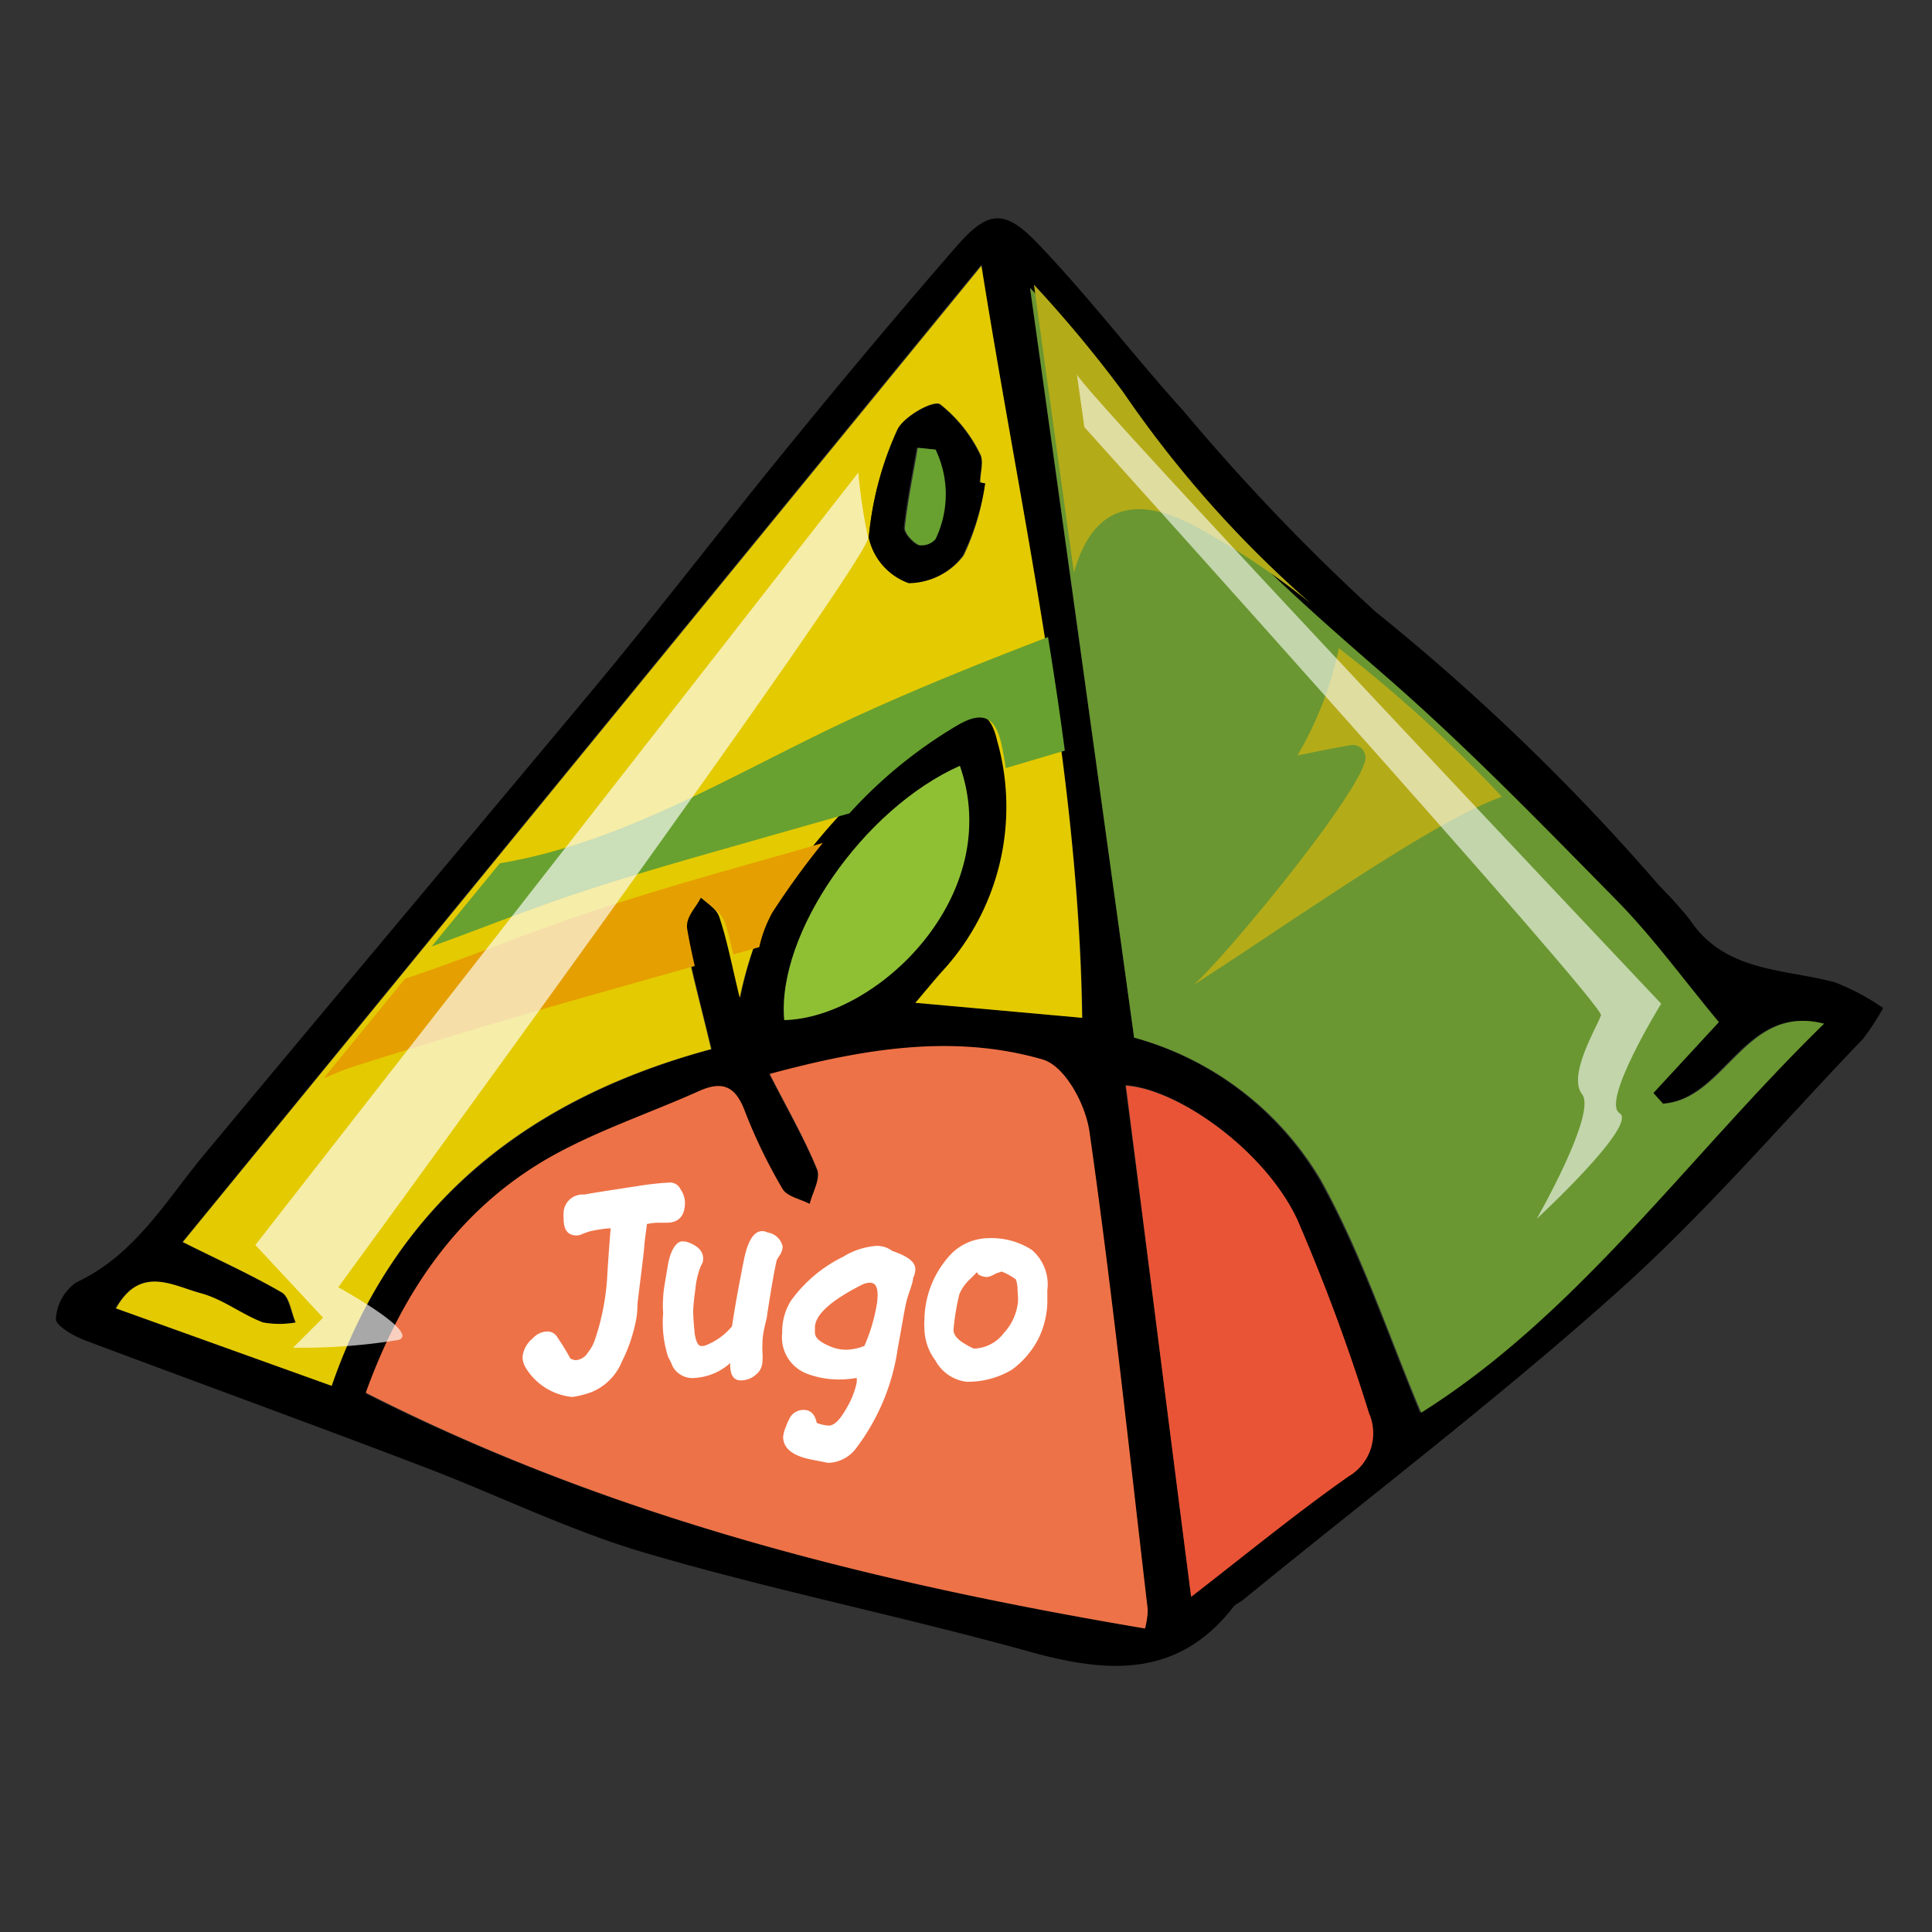 <svg id="Capa_1" data-name="Capa 1" xmlns="http://www.w3.org/2000/svg" viewBox="0 0 85.04 85.04"><rect x="0" y="0" width="85.04" height="85.04" fill="#333333" stroke="none"/><defs><style>.cls-1{fill:#6a9731;}.cls-2{fill:#b4ab19;}.cls-3{fill:#ee7247;}.cls-4{fill:#e4ca00;}.cls-5{fill:#68a130;}.cls-6{fill:#e59f00;}.cls-7{fill:#ea5436;}.cls-8{fill:#8fc034;}.cls-10,.cls-11,.cls-9{fill:#fff;}.cls-9{opacity:0.66;}.cls-10{opacity:0.59;}</style></defs><path d="M82.89,44.37A10.66,10.66,0,0,1,82,45.73c-3.61,3.76-7,7.75-10.89,11.21-5.27,4.71-10.91,9-16.38,13.47-.14.12-.33.18-.44.32-2.42,3.11-5.47,2.93-8.87,2C39.76,71.15,34,70,28.36,68.34c-3.38-1-6.57-2.59-9.88-3.84C13.58,62.63,8.65,60.84,3.75,59c-.51-.19-1.3-.65-1.29-.95a2.13,2.13,0,0,1,.89-1.6c2.66-1.24,4-3.7,5.78-5.8C14.74,43.91,20.37,37.21,26,30.47c3-3.6,5.83-7.31,8.79-10.93,2.39-2.93,4.81-5.82,7.29-8.67,1.37-1.58,2.1-1.71,3.56-.19,2.28,2.37,4.27,5,6.48,7.44a92.45,92.45,0,0,0,8.43,8.81A96.76,96.76,0,0,1,73.05,39a18.24,18.24,0,0,1,1.32,1.47c1.55,2.33,4.13,2.16,6.4,2.77A10.2,10.2,0,0,1,82.89,44.37Zm-33,1.3a13.76,13.76,0,0,1,8.19,6.26c1.81,3.25,3,6.84,4.42,10.25,6.9-4.34,11.69-11.26,17.73-17.12-3.48-.9-4.32,3.35-7.09,3.52l-.42-.47L75.63,45c-1.55-1.86-2.89-3.72-4.48-5.34-3.32-3.37-6.62-6.78-10.18-9.88-4.32-3.74-8.54-7.51-11.7-12.34a55.45,55.45,0,0,0-3.93-4.74C46.9,23.9,48.39,34.6,49.92,45.67Zm.48,26a3.35,3.35,0,0,0,.14-.79c-.82-7-1.57-14-2.56-21-.16-1.18-1.13-2.94-2.08-3.22-3.93-1.13-7.88-.47-12,.64.78,1.53,1.53,2.83,2.09,4.2.16.4-.2,1-.33,1.52-.4-.21-1-.32-1.19-.65A23.58,23.58,0,0,1,32.82,49c-.4-1.05-.93-1.42-2-.94-2.07.93-4.24,1.66-6.24,2.73-4.32,2.32-6.85,6.12-8.46,10.56C27,66.84,38.51,69.67,50.4,71.68Zm-7.2-60-35.15,43c1.51.76,3,1.42,4.36,2.22.34.2.41.87.61,1.32a4.1,4.1,0,0,1-1.44,0c-.95-.36-1.79-1-2.75-1.29-1.23-.34-2.65-1.24-3.72.67L14.6,61c2.83-8.17,8.85-12.67,16.73-14.82-.48-2-.95-3.7-1.25-5.41-.07-.42.39-.93.61-1.41.34.35.83.63,1,1,.35,1,.55,2.13.9,3.56A17.36,17.36,0,0,1,33.87,40,24.42,24.42,0,0,1,42,31.75c1.14-.66,1.65-.28,1.91.85a10.68,10.68,0,0,1-2.46,10.2c-.37.42-.72.85-1.14,1.34l7.34.66C47.48,33.72,45,23,43.2,11.7Zm9.23,58.59c2.39-1.85,4.6-3.64,6.91-5.3a2.21,2.21,0,0,0,.92-2.79,85,85,0,0,0-3.17-8.55c-1.46-3.07-5.28-5.72-7.53-5.86C50.5,55.14,51.44,62.53,52.43,70.29ZM42.25,33.71C38,35.6,34.18,41.11,34.52,44.9,38.59,44.81,44.23,39.43,42.25,33.71Z"/><path class="cls-1" d="M49.92,45.67c-1.53-11.07-3-21.77-4.58-33a55.45,55.45,0,0,1,3.93,4.74C52.43,22.26,56.65,26,61,29.77c3.56,3.1,6.86,6.51,10.18,9.88,1.59,1.62,2.93,3.48,4.48,5.34l-2.88,3.12.42.47c2.77-.17,3.61-4.42,7.09-3.52-6,5.86-10.83,12.78-17.73,17.12-1.44-3.41-2.61-7-4.42-10.25A13.76,13.76,0,0,0,49.92,45.67Z"/><path class="cls-2" d="M52.41,23.06a34.33,34.33,0,0,1,5.29,3.5,49.17,49.17,0,0,1-8.26-9.3,55.74,55.74,0,0,0-3.93-4.73c.59,4.29,1.18,8.49,1.76,12.68C47.89,23,49.29,21.49,52.41,23.06Z"/><path class="cls-2" d="M57.11,33.25c.8-.16,1.59-.32,2.39-.46a.57.57,0,0,1,.59.7c-.49,1.79-6.21,8.68-7.55,9.86,4.15-2.65,10.51-7.2,13.57-8.28a61.84,61.84,0,0,0-7.18-6.54A15.49,15.49,0,0,1,57.11,33.25Z"/><path class="cls-3" d="M50.4,71.68C38.51,69.67,27,66.84,16.1,61.3c1.61-4.44,4.14-8.24,8.46-10.56,2-1.07,4.17-1.8,6.24-2.73,1.09-.48,1.62-.11,2,.94a23.58,23.58,0,0,0,1.65,3.39c.2.33.79.44,1.19.65.13-.51.49-1.12.33-1.52-.56-1.37-1.31-2.67-2.09-4.2,4.12-1.11,8.07-1.77,12-.64,1,.28,1.92,2,2.08,3.22,1,7,1.74,14,2.56,21A3.35,3.35,0,0,1,50.4,71.68Z"/><path class="cls-4" d="M43.2,11.7C45,23,47.48,33.72,47.63,44.8l-7.34-.66c.42-.49.77-.92,1.14-1.34a10.68,10.68,0,0,0,2.46-10.2c-.26-1.13-.77-1.51-1.91-.85A24.42,24.42,0,0,0,33.87,40a17.36,17.36,0,0,0-1.31,3.92c-.35-1.43-.55-2.52-.9-3.56-.14-.41-.63-.69-1-1-.22.48-.68,1-.61,1.41.3,1.71.77,3.39,1.25,5.41C23.45,48.29,17.43,52.79,14.6,61L5.11,57.59c1.07-1.91,2.49-1,3.72-.67,1,.27,1.8.93,2.75,1.29a4.1,4.1,0,0,0,1.44,0c-.2-.45-.27-1.12-.61-1.32-1.38-.8-2.85-1.46-4.36-2.22Zm.16,9.58-.21-.05c0-.42.16-.93,0-1.24a6.26,6.26,0,0,0-1.77-2.2c-.32-.19-1.64.56-1.89,1.14a14.55,14.55,0,0,0-1.25,4.72,2.75,2.75,0,0,0,1.76,2,3,3,0,0,0,2.42-1.2A10.7,10.7,0,0,0,43.36,21.28Z"/><path class="cls-5" d="M37.74,31.51C32.52,33.91,27.61,37.06,22,38l-3,3.66c1.69-.61,3.36-1.27,5.05-1.87,3.31-1.18,6.72-2.1,10.1-3.07l3.24-.92a20.36,20.36,0,0,1,4.78-3.89c1.14-.66,1.65-.29,1.91.84.08.36.14.71.19,1.06l2.6-.77c-.22-1.67-.47-3.34-.74-5C43.29,29.13,40.49,30.25,37.74,31.51Z"/><path class="cls-6" d="M35.42,37.34c-4.05,1.15-8.14,2.26-12.09,3.74-1.84.68-3.66,1.39-5.5,2l-3.58,4.38c.46-.19.89-.38,1.24-.49,1.25-.4,2.51-.79,3.76-1.17,1.91-.59,3.83-1.15,5.74-1.7l5.59-1.58c-.12-.54-.24-1.08-.33-1.62s.39-.94.61-1.41c.33.34.83.63,1,1s.29,1,.42,1.52l1.14-.32A5.68,5.68,0,0,1,34,40.16a35.63,35.63,0,0,1,2.22-3.06Z"/><path class="cls-7" d="M52.43,70.29c-1-7.76-1.93-15.15-2.87-22.5,2.25.14,6.07,2.79,7.53,5.86a85,85,0,0,1,3.17,8.55A2.21,2.21,0,0,1,59.34,65C57,66.65,54.82,68.44,52.43,70.29Z"/><path class="cls-8" d="M42.25,33.71c2,5.72-3.66,11.1-7.73,11.19C34.18,41.11,38,35.6,42.25,33.71Z"/><path d="M43.36,21.28a10.7,10.7,0,0,1-1,3.19A3,3,0,0,1,40,25.67a2.75,2.75,0,0,1-1.76-2,14.55,14.55,0,0,1,1.25-4.72c.25-.58,1.57-1.33,1.89-1.14A6.26,6.26,0,0,1,43.12,20c.19.31,0,.82,0,1.24Zm-2.18-1.49-.83-.08c-.2,1.17-.44,2.33-.57,3.51,0,.25.34.63.61.77a.79.79,0,0,0,.74-.26A4.54,4.54,0,0,0,41.18,19.79Z"/><path class="cls-5" d="M41.18,19.79a4.54,4.54,0,0,1,0,3.94.79.79,0,0,1-.74.26c-.27-.14-.63-.52-.61-.77.13-1.18.37-2.34.57-3.51Z"/><path class="cls-9" d="M11.24,54.8l26.54-34a23.94,23.94,0,0,0,.43,2.86c.23.79-23.32,33-23.32,33s3.65,2,2.65,2.32a26.38,26.38,0,0,1-4.64.34L14.22,58Z"/><path class="cls-10" d="M47.4,16.47c0,.5,25.72,27.71,25.72,27.71S70.46,48.49,71.29,49s-3.65,4.65-3.65,4.65,2.66-4.65,2-5.48.67-3,.83-3.48S47.73,18.8,47.73,18.8Z"/><path class="cls-11" d="M30.15,52.92q0,.9-.81.9h-.42a2.53,2.53,0,0,0-.45.06c0,.13-.06.44-.11.94,0,.16-.11,1-.3,2.56,0,.13,0,.36-.06.71a7.09,7.09,0,0,1-.63,1.85A2.44,2.44,0,0,1,26,61.29a4.26,4.26,0,0,1-.81.2,2.7,2.7,0,0,1-2.07-1.32,1,1,0,0,1-.12-.43,1.2,1.2,0,0,1,.45-.83.88.88,0,0,1,.6-.3.5.5,0,0,1,.45.2l.27.41c.08.14.2.32.33.57a.52.52,0,0,0,.25.08.69.69,0,0,0,.53-.34,1.76,1.76,0,0,0,.31-.57,10.5,10.5,0,0,0,.54-2.82q.06-1,.15-2.07l-.11,0a6.29,6.29,0,0,0-.85.14l-.25.09a.67.67,0,0,1-.29.08q-.57,0-.57-.72a2.11,2.11,0,0,1,0-.33.84.84,0,0,1,.91-.75c.48-.09,1.28-.21,2.39-.38a12.86,12.86,0,0,1,1.39-.15.51.51,0,0,1,.45.29A1.08,1.08,0,0,1,30.15,52.92Z"/><path class="cls-11" d="M34.45,54.87a.77.77,0,0,1-.14.4,1.17,1.17,0,0,0-.12.2c-.09.36-.23,1.16-.42,2.38,0,.11-.07.33-.14.68a2.85,2.85,0,0,0-.07.61,3.46,3.46,0,0,0,0,.38,2.31,2.31,0,0,1,0,.39.76.76,0,0,1-.29.6,1,1,0,0,1-.67.25c-.3,0-.46-.23-.46-.69V60a2.58,2.58,0,0,1-1.53.65,1,1,0,0,1-1-.5,3.23,3.23,0,0,0-.2-.42,4.93,4.93,0,0,1-.22-1.93,4,4,0,0,1,0-.66c0-.31.1-.78.2-1.41s.35-1.09.65-1.09a.84.84,0,0,1,.32.07c.39.16.59.38.59.69a.55.55,0,0,1-.1.32,3.6,3.6,0,0,0-.24,1c-.05.38-.09.71-.1,1,0,0,0,.29.07,1,.06.34.15.52.27.52a.42.42,0,0,0,.15,0,2.84,2.84,0,0,0,1.22-.86c.14-.93.32-1.91.53-2.95.17-.83.44-1.24.8-1.24a.53.53,0,0,1,.24.06A.8.8,0,0,1,34.45,54.87Z"/><path class="cls-11" d="M40.29,55.87a.83.83,0,0,1-.1.38c0,.19-.12.47-.24.85s-.25,1.27-.44,2.29a9.47,9.47,0,0,1-1.8,4.32,1.59,1.59,0,0,1-1.26.68l-.71-.14c-.84-.16-1.26-.49-1.27-1a1.6,1.6,0,0,1,.11-.42,3.37,3.37,0,0,1,.19-.43.68.68,0,0,1,.61-.34q.45,0,.57.57v0a1.73,1.73,0,0,0,.53.12c.24,0,.5-.26.79-.78a3.71,3.71,0,0,0,.44-1.12,1.78,1.78,0,0,0,0-.2,4.42,4.42,0,0,1-.78.07,4,4,0,0,1-1.4-.25,1.71,1.71,0,0,1-1.1-1.8,2.58,2.58,0,0,1,.38-1.41,6.15,6.15,0,0,1,2.3-1.94,3.25,3.25,0,0,1,1.45-.48,1.1,1.1,0,0,1,.71.22C40,55.31,40.29,55.56,40.29,55.87ZM38.63,57c0-.36-.11-.54-.34-.54a.83.83,0,0,0-.35.09q-2.07,1.05-2.07,1.89v.22c0,.23.24.43.71.62a1.75,1.75,0,0,0,.65.13,2.19,2.19,0,0,0,.82-.17,7.86,7.86,0,0,0,.52-1.69A3,3,0,0,0,38.63,57Z"/><path class="cls-11" d="M46.1,56.79c0,.16,0,.36,0,.59a3.94,3.94,0,0,1-.36,1.48,3.89,3.89,0,0,1-1.2,1.43,3.78,3.78,0,0,1-2,.53,1.81,1.81,0,0,1-1.37-.94,2.39,2.39,0,0,1-.48-1.4,3.43,3.43,0,0,1,0-.41,4.29,4.29,0,0,1,1.2-2.9,2.35,2.35,0,0,1,1.62-.67,3.28,3.28,0,0,1,1.9.51A2,2,0,0,1,46.1,56.79Zm-1.31,0a1.5,1.5,0,0,0-.07-.47,2.66,2.66,0,0,0-.63-.35L44,56a1.17,1.17,0,0,0-.25.1.76.76,0,0,1-.32.11.79.79,0,0,1-.38-.12A.15.15,0,0,0,43,56l-.32.32a1.89,1.89,0,0,0-.45.64,10.08,10.08,0,0,0-.26,1.58c0,.25.23.47.6.67a1.73,1.73,0,0,0,.3.15,1.71,1.71,0,0,0,1.32-.69,2.37,2.37,0,0,0,.62-1.39A4.12,4.12,0,0,0,44.79,56.82Z"/></svg>